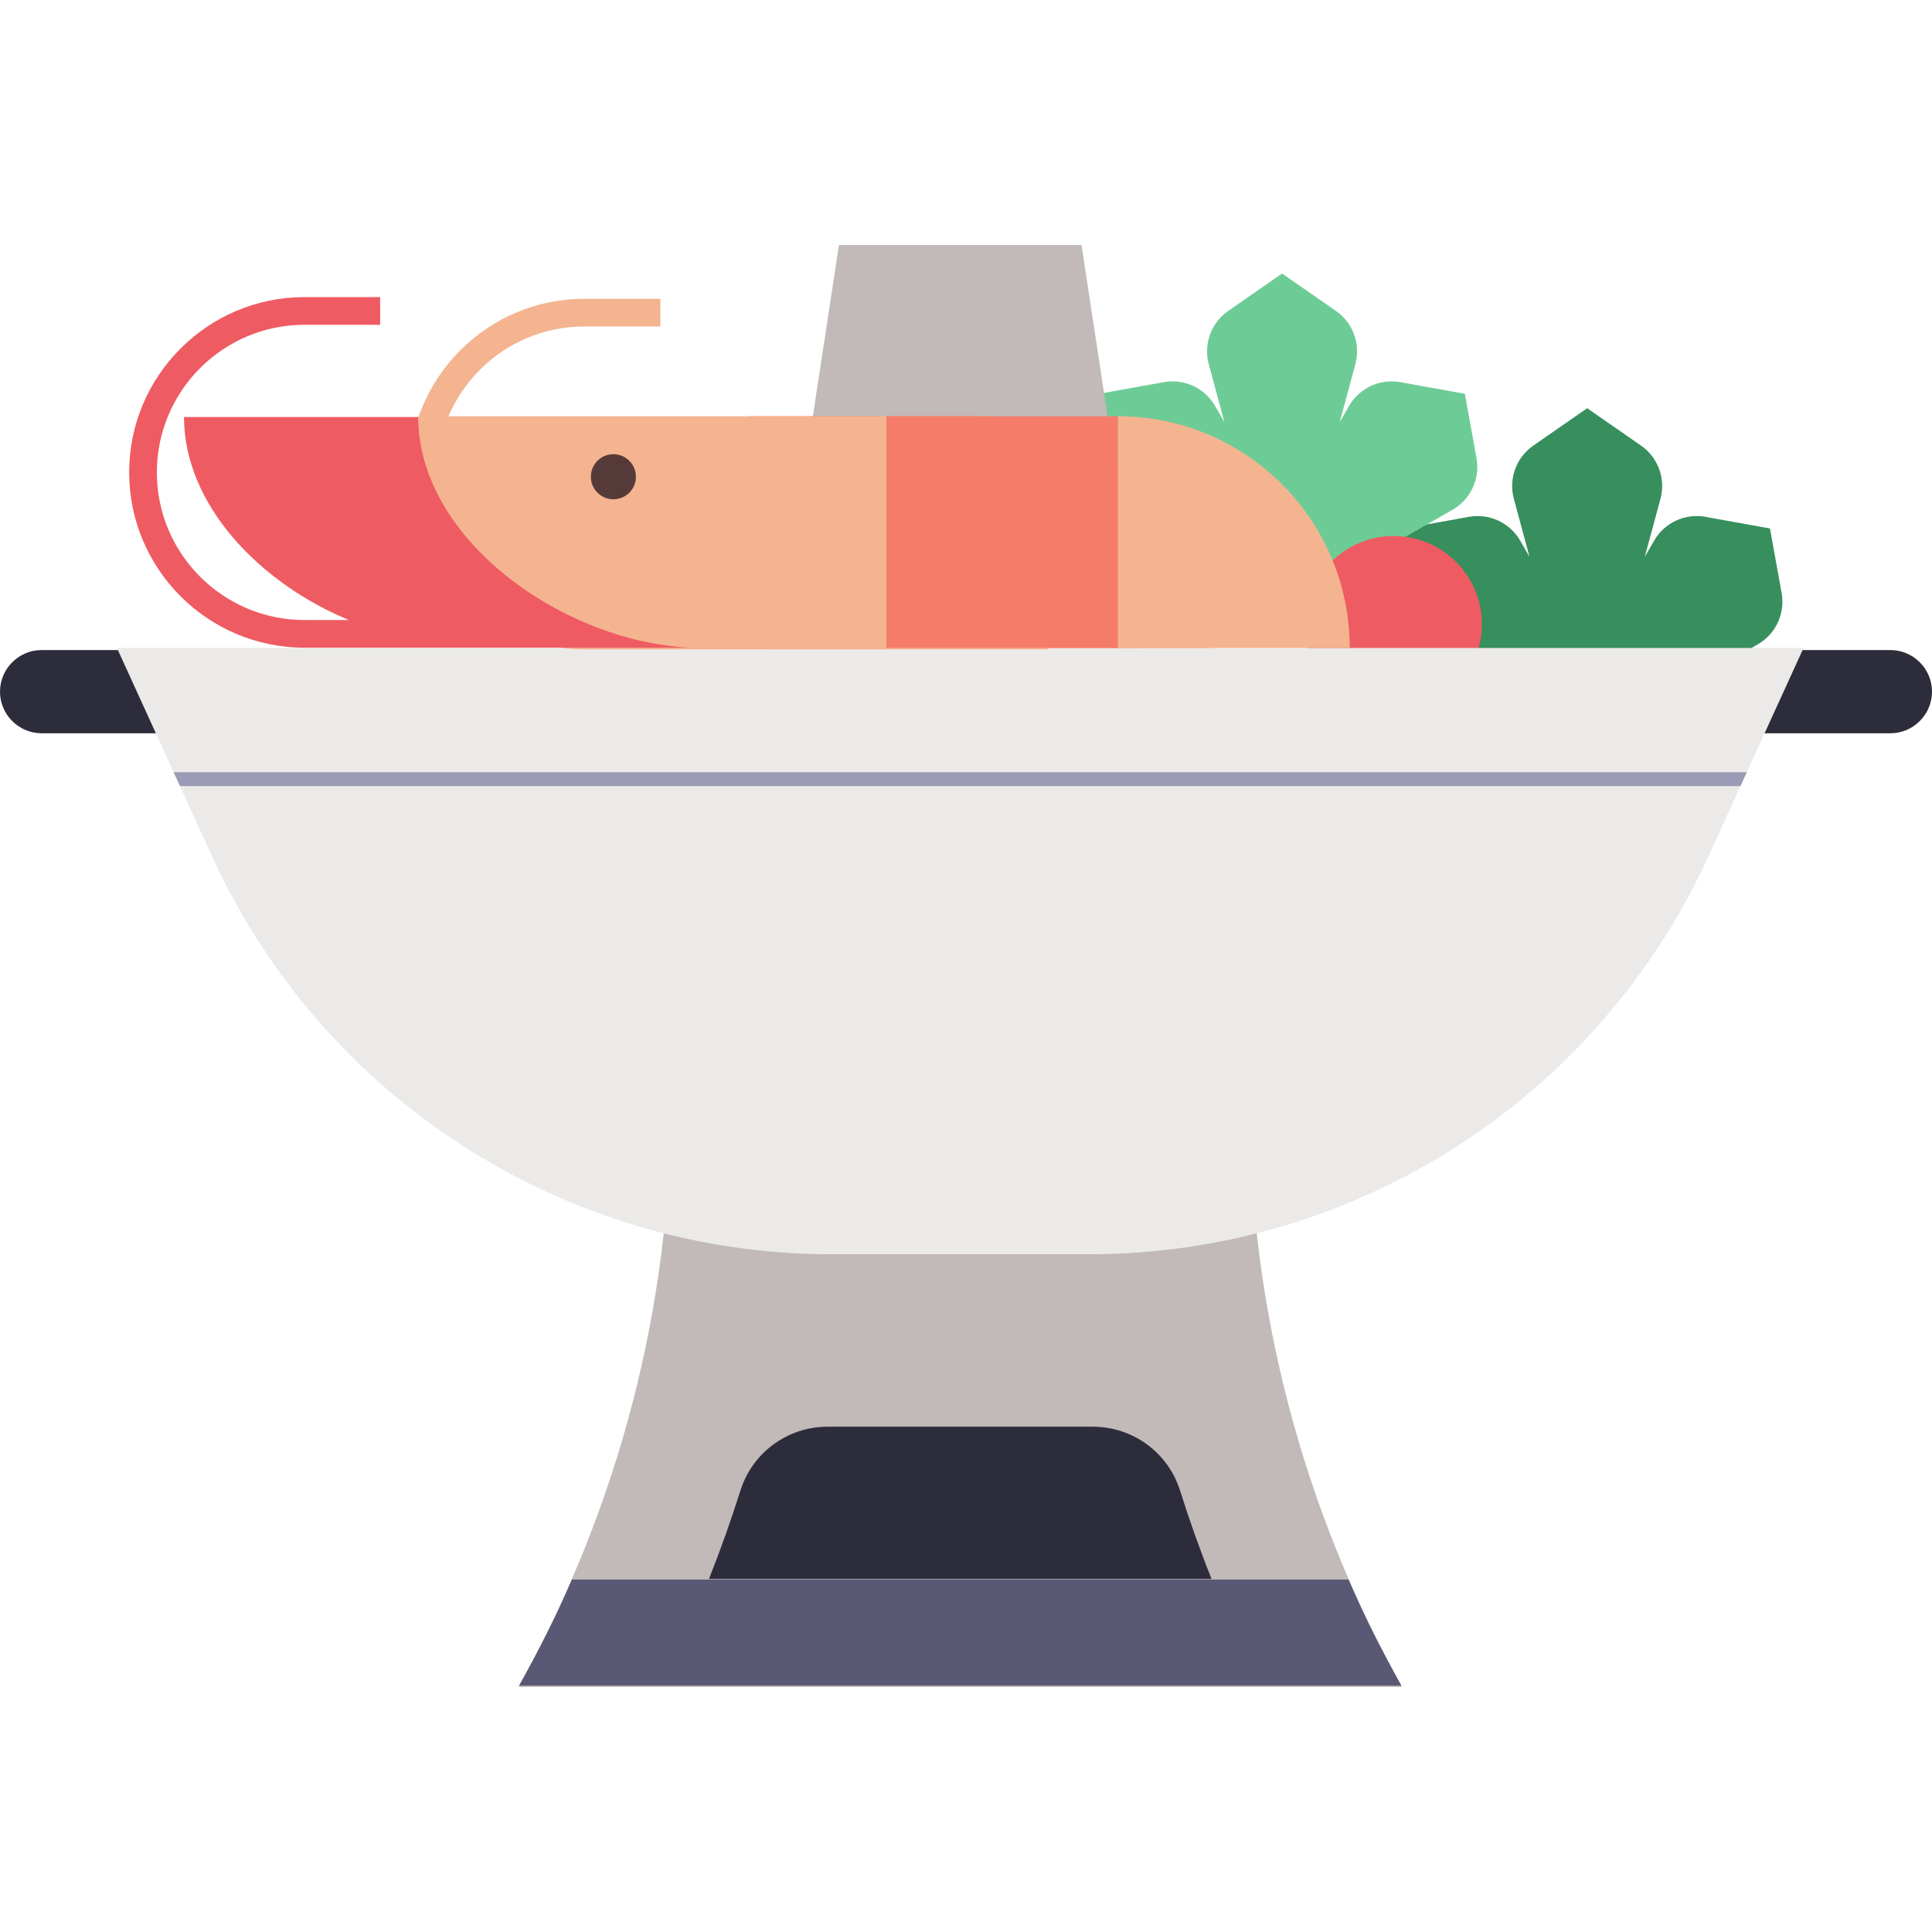 <?xml version="1.0" ?><svg id="Layer_1" style="enable-background:new 0 0 418.808 418.808;" version="1.1" viewBox="0 0 418.808 418.808" xml:space="preserve" xmlns="http://www.w3.org/2000/svg" xmlns:xlink="http://www.w3.org/1999/xlink"><g id="Spicy_x5F_shrimp_x5F_soup"><path d="M386.21,128.548l-2.523-13.989l-13.989-2.523c-4.435-0.8-8.895,1.274-11.141,5.182   l-2.005,3.488l3.394-12.568c1.175-4.351-0.512-8.971-4.214-11.542l-11.676-8.108l-11.676,8.108   c-3.702,2.571-5.389,7.191-4.214,11.542l3.394,12.568l-2.005-3.488c-2.246-3.908-6.705-5.982-11.141-5.182l-13.989,2.523   l-2.523,13.989c-0.8,4.435,1.274,8.895,5.182,11.141l34.703,19.946l2.27-2.27l2.27,2.27l34.703-19.946   C384.936,137.443,387.01,132.983,386.21,128.548z" id="XMLID_148_" style="fill:#378F5D;"/><path d="M320.072,99.353l-2.523-13.989l-13.989-2.523c-4.435-0.8-8.895,1.274-11.141,5.182   l-2.005,3.488l3.394-12.568c1.175-4.351-0.512-8.971-4.214-11.542l-11.676-8.108l-11.676,8.108   c-3.702,2.571-5.389,7.191-4.214,11.542l3.394,12.568l-2.005-3.488c-2.246-3.907-6.705-5.982-11.141-5.182l-13.989,2.523   l-2.523,13.989c-0.8,4.435,1.274,8.895,5.182,11.141l34.703,19.946l2.27-2.27l2.27,2.27l34.703-19.946   C318.798,108.248,320.872,103.789,320.072,99.353z" id="XMLID_33_" style="fill:#6DCC96;"/><path d="M409.79,158.952h-32.655c-4.96,0-9.018-4.058-9.018-9.018v0   c0-4.96,4.058-9.018,9.018-9.018h32.655c4.96,0,9.018,4.058,9.018,9.018v0C418.808,154.894,414.75,158.952,409.79,158.952z" id="XMLID_463_" style="fill:#2D2C3B;"/><path d="M41.673,158.952H9.018c-4.96,0-9.018-4.058-9.018-9.018v0   c0-4.96,4.058-9.018,9.018-9.018h32.655c4.96,0,9.018,4.058,9.018,9.018v0C50.691,154.894,46.633,158.952,41.673,158.952z" id="XMLID_478_" style="fill:#2D2C3B;"/><polygon id="XMLID_446_" points="181.862,53.121 234.446,53.121 254.446,184.47 161.862,184.47  " style="fill:#C2B9B9;"/><path d="M303.905,365.687H112.403l0.143-0.257c21.594-38.776,32.928-82.424,32.928-126.807   v-14.575h125.361v14.575c0,44.383,11.334,88.031,32.928,126.807L303.905,365.687z" id="XMLID_375_" style="fill:#C2B9B9;"/><circle cx="302.106" cy="135.319" id="XMLID_216_" r="19.128" style="fill:#EF5B62;"/><path d="M236.059,271.894h-55.81c-57.812,0-110.306-33.741-134.314-86.333l-20.589-45.102   h365.616l-20.589,45.102C346.365,238.152,293.871,271.894,236.059,271.894z" id="XMLID_294_" style="fill:#EBEAE8;"/><path d="M112.546,365.354l-0.143,0.049h191.502l-0.143-0.049   c-4.201-7.544-8.009-14.951-11.426-22.951H123.971C120.555,350.404,116.747,357.81,112.546,365.354z" id="XMLID_508_" style="fill:#595975;"/><path d="M160.517,323.077c-2.042,6.458-4.321,12.899-6.836,19.194h108.947   c-2.516-6.296-4.795-12.737-6.837-19.195c-2.602-8.229-10.255-13.805-18.886-13.805h-57.502   C170.772,309.272,163.119,314.848,160.517,323.077z" id="XMLID_506_" style="fill:#2D2C3B;"/><rect height="50.225" id="XMLID_602_" style="fill:#F97C5F;" width="50.225" x="162.384" y="90.233"/><path d="M262.834,140.459h-50.225V90.233h0C240.347,90.233,262.834,112.72,262.834,140.459   L262.834,140.459z" id="XMLID_633_" style="fill:#FF9D83;"/><path d="M227.154,140.771h-100.5c-20.953,0-38-17.047-38-38s17.047-38,38-38h16.5v6h-16.5   c-17.645,0-32,14.355-32,32s14.355,32,32,32h100.5V140.771z" id="XMLID_1379_" style="fill:#F4B490;"/><path d="M141.404,134.404v-44H39.889c0,19,16.401,36,35.738,44H66   c-17.645,0-32-14.355-32-32s14.355-32,32-32h16.404v-6H66c-20.953,0-38,17.047-38,38s17.047,38,38,38h100.404v-6H141.404z" id="XMLID_146_" style="fill:#EF5B62;"/><path d="M192.514,140.459h-40.489c-27.739,0-61.388-22.487-61.388-50.225v0h101.877V140.459   z" id="XMLID_691_" style="fill:#F4B490;"/><rect height="50.225" id="XMLID_690_" style="fill:#F47C69;" width="50.225" x="192.131" y="90.233"/><path d="M292.581,140.459h-50.225V90.233h0C270.095,90.233,292.581,112.72,292.581,140.459   L292.581,140.459z" id="XMLID_689_" style="fill:#F4B490;"/><circle cx="132.966" cy="103.346" id="XMLID_704_" r="4.884" style="fill:#563A3A;"/><polygon id="XMLID_128_" points="378.662,167.404 37.646,167.404 39.016,170.404 377.292,170.404  " style="fill:#9C9BB7;"/></g><g/><g/><g/><g/><g/><g/><g/><g/><g/><g/><g/><g/><g/><g/><g/></svg>